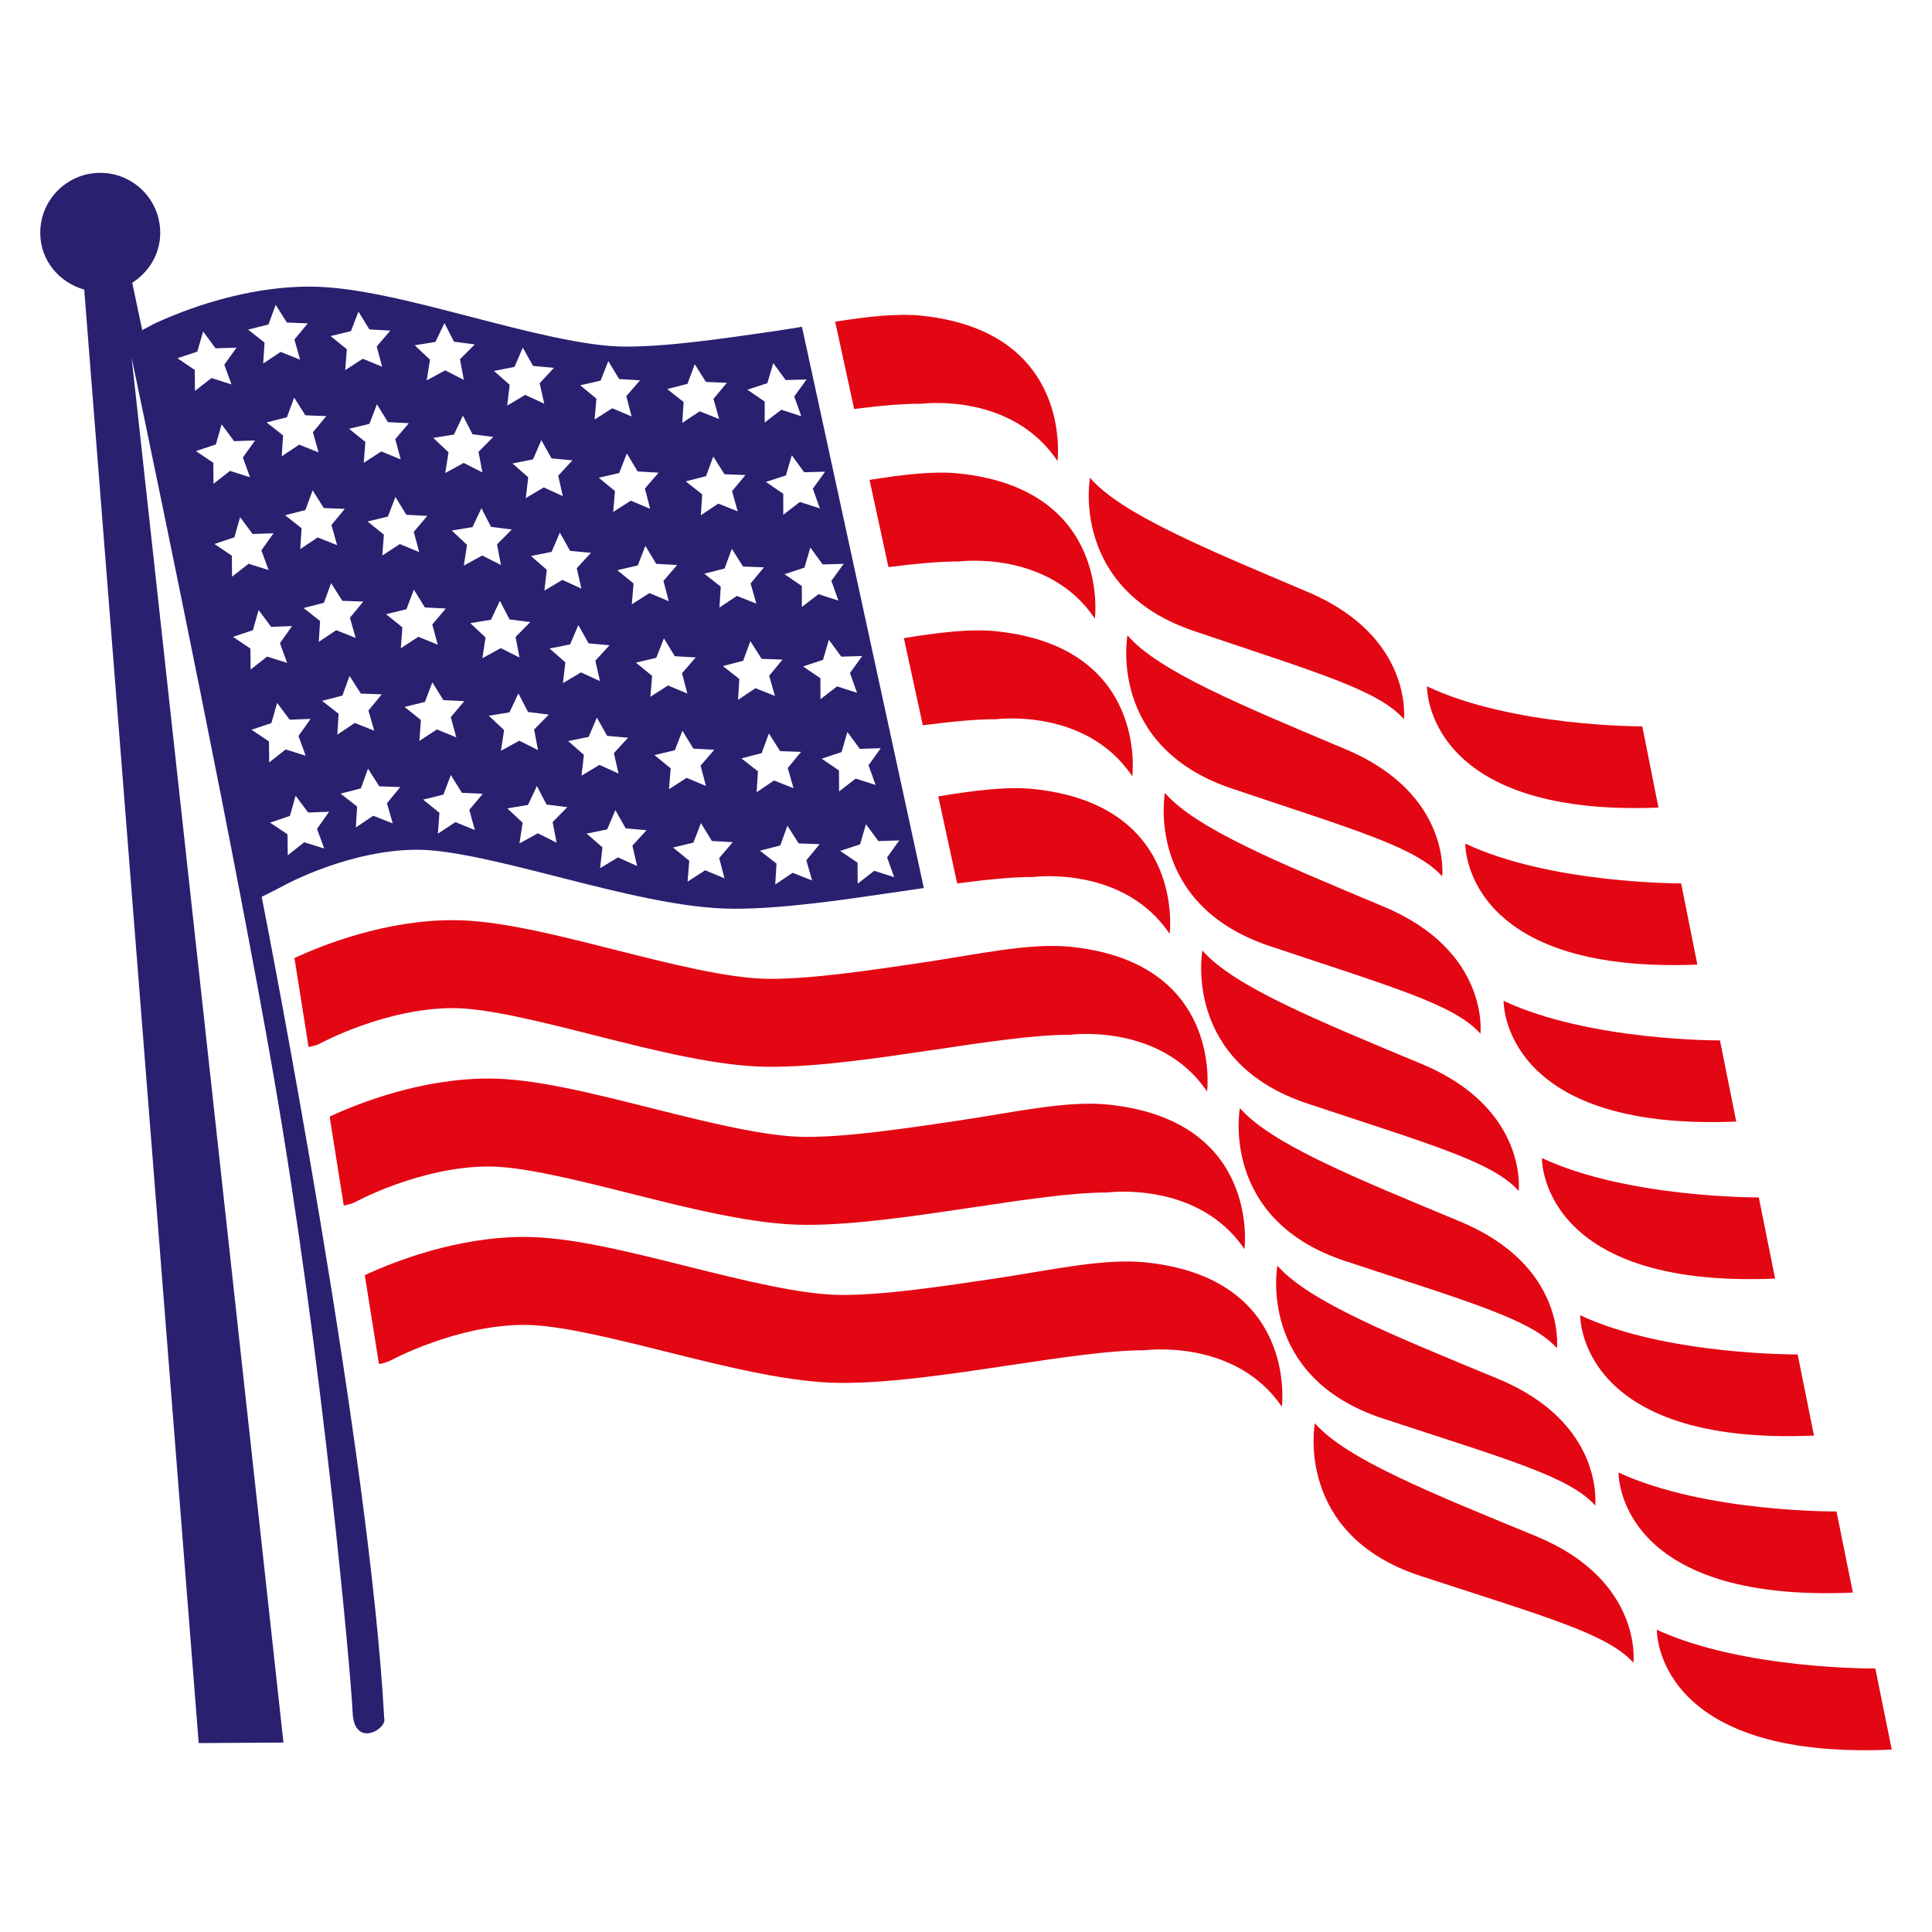 <?xml version="1.0" encoding="utf-8"?>
<!-- Generator: Adobe Illustrator 19.2.1, SVG Export Plug-In . SVG Version: 6.00 Build 0)  -->
<svg version="1.1" id="Layer_1" xmlns="http://www.w3.org/2000/svg" xmlns:xlink="http://www.w3.org/1999/xlink" x="0px" y="0px"
	 width="864px" height="864px" viewBox="0 0 864 864" enable-background="new 0 0 864 864" xml:space="preserve">
<g>
	<path fill="#2A2070" d="M127.418,395.745c0.269-0.149,29.265-15.861,59.507-15.738
		c15.176,0.062,39.234,6.19,62.489,12.105c27.414,6.989,55.74,14.19,78.431,14.283
		c21.964,0.089,48.549-3.853,74.254-7.649c3.75-0.555,7.385-1.08,11.044-1.611l-54.501-250.984
		c-3.841,0.619-7.657,1.253-11.575,1.827c-24.12,3.515-49.029,7.157-67.92,7.023
		c-17.791-0.127-43.562-6.824-68.506-13.282c-26.528-6.896-51.582-13.395-71.38-13.534
		c-30.041-0.218-57.709,10.727-70.487,16.665l-5.167,2.79L59.14,126.459c7.428-4.766,12.518-12.852,12.518-22.334
		c0-14.819-12.012-26.831-26.828-26.831C30.012,77.295,18,89.307,18,104.126c0,12.274,8.408,22.187,19.661,25.38
		L88.859,779.511l37.904-0.226L58.861,159.95c14.261,67.947,46.412,223.042,63.317,320.09
		c22.127,127.026,34.847,269.637,35.519,285.786c0.672,16.151,15.476,7.402,14.13,2.692
		c-6.434-119.05-50.919-347.694-54.797-367.468C120.803,399.253,126.26,396.391,127.418,395.745z M145.002,379.458
		l-8.951-2.783l-7.364,5.798l-0.122-9.373l-7.789-5.212l8.876-3.011l2.552-9.018l5.606,7.51l9.366-0.36
		l-5.412,7.652L145.002,379.458z M135.77,271.917l9.078-2.334l3.222-8.802l5.025,7.911l9.366,0.343l-5.971,7.224
		l2.567,9.013l-8.715-3.445l-7.779,5.227l0.583-9.354L135.77,271.917z M127.499,230.415l9.08-2.324l3.232-8.797
		l5.016,7.916l9.366,0.353l-5.978,7.217l2.557,9.018l-8.713-3.455l-7.784,5.217l0.593-9.354L127.499,230.415z
		 M144.042,313.422l9.075-2.346l3.212-8.804l5.035,7.904l9.366,0.334l-5.964,7.232l2.579,9.011l-8.72-3.436
		l-7.774,5.234l0.574-9.354L144.042,313.422z M187.477,246.885l-8.667-3.565l-7.851,5.119l0.713-9.345l-7.294-5.885
		l9.107-2.209l3.342-8.756l4.917,7.978l9.361,0.473l-6.069,7.14L187.477,246.885z M175.631,368.228l-8.723-3.426
		l-7.769,5.244l0.562-9.354l-7.388-5.767l9.073-2.355l3.2-8.809l5.044,7.899l9.368,0.324l-5.954,7.236
		L175.631,368.228z M172.651,274.671l9.104-2.218l3.335-8.761l4.924,7.973l9.361,0.463l-6.06,7.148l2.451,9.044
		l-8.672-3.553l-7.844,5.126l0.701-9.344L172.651,274.671z M180.925,316.135l9.104-2.233l3.323-8.761l4.934,7.966
		l9.361,0.451l-6.053,7.157l2.463,9.042l-8.677-3.546l-7.839,5.136l0.692-9.345L180.925,316.135z M232.314,294.054
		l-8.372-4.214l-8.216,4.509l1.419-9.263l-6.828-6.423l9.251-1.513l3.998-8.475l4.295,8.329l9.299,1.181
		l-6.593,6.66L232.314,294.054z M222.279,243.449l1.741,9.21l-8.37-4.223l-8.221,4.499l1.429-9.263l-6.819-6.427
		l9.251-1.503l4.007-8.473l4.288,8.334l9.296,1.193L222.279,243.449z M212.348,371.194l-8.682-3.537l-7.832,5.145
		l0.679-9.347l-7.313-5.858l9.1-2.243l3.313-8.766l4.944,7.962l9.364,0.442l-6.045,7.162L212.348,371.194z
		 M218.595,320.085l9.248-1.522l3.988-8.482l4.307,8.324l9.299,1.172l-6.586,6.667l1.758,9.205l-8.377-4.202
		l-8.211,4.516l1.409-9.265L218.595,320.085z M268.319,304.596l-8.523-3.901l-8.046,4.809l1.078-9.308l-7.059-6.166
		l9.186-1.853l3.683-8.617l4.603,8.163l9.335,0.84l-6.346,6.898L268.319,304.596z M257.932,254.102l2.077,9.14
		l-8.516-3.911l-8.05,4.8l1.088-9.308l-7.054-6.173l9.191-1.844l3.693-8.614l4.591,8.17l9.335,0.85
		L257.932,254.102z M247.138,367.643l1.77,9.203l-8.382-4.194l-8.206,4.526l1.397-9.265l-6.84-6.406l9.246-1.534
		l3.978-8.485l4.314,8.319l9.301,1.16L247.138,367.643z M254.06,331.41l9.186-1.863l3.673-8.622l4.61,8.158
		l9.337,0.828l-6.338,6.907l2.098,9.133l-8.526-3.892l-8.041,4.816l1.066-9.311L254.06,331.41z M299.072,268.854
		l-8.641-3.633l-7.889,5.056l0.785-9.34l-7.248-5.942l9.126-2.137l3.412-8.73l4.852,8.017l9.356,0.547
		l-6.125,7.092L299.072,268.854z M284.933,387.309l-8.53-3.882l-8.034,4.826l1.056-9.313l-7.073-6.149l9.184-1.873
		l3.661-8.627l4.622,8.154l9.335,0.819l-6.329,6.912L284.933,387.309z M284.379,296.335l9.121-2.149l3.402-8.735
		l4.862,8.012l9.359,0.538l-6.118,7.1l2.382,9.063l-8.643-3.623l-7.887,5.066l0.775-9.34L284.379,296.335z
		 M292.676,337.672l9.121-2.158l3.39-8.737l4.874,8.007l9.356,0.526l-6.11,7.107l2.394,9.061l-8.648-3.613
		l-7.88,5.073l0.763-9.34L292.676,337.672z M338.234,269.946l-8.711-3.455l-7.786,5.217l0.593-9.354l-7.369-5.791
		l9.08-2.326l3.232-8.797l5.018,7.916l9.364,0.355l-5.978,7.217L338.234,269.946z M324.013,392.79l-8.65-3.606
		l-7.875,5.085l0.756-9.342l-7.27-5.918l9.119-2.168l3.383-8.742l4.881,8.002l9.359,0.514l-6.103,7.114L324.013,392.79
		z M323.262,297.857l9.078-2.336l3.222-8.799l5.025,7.911l9.366,0.343l-5.969,7.224l2.567,9.013l-8.718-3.445
		l-7.779,5.227l0.583-9.354L323.262,297.857z M331.564,339.151l9.073-2.346l3.212-8.804l5.035,7.906l9.366,0.334
		l-5.962,7.229l2.576,9.011l-8.72-3.436l-7.774,5.237l0.574-9.354L331.564,339.151z M363.18,393.75l-8.723-3.426
		l-7.769,5.244l0.564-9.354l-7.388-5.767l9.071-2.358l3.203-8.807l5.044,7.899l9.366,0.324l-5.954,7.236
		L363.18,393.75z M396.714,383.45l3.181,8.816l-8.934-2.838l-7.402,5.748l-0.06-9.373l-7.755-5.263l8.895-2.953
		l2.61-9.001l5.558,7.546l9.368-0.3L396.714,383.45z M388.411,342.219l3.169,8.819l-8.929-2.848l-7.409,5.741
		l-0.05-9.373l-7.748-5.27l8.898-2.943l2.619-8.999l5.551,7.553l9.366-0.29L388.411,342.219z M380.106,300.988
		l3.16,8.823l-8.924-2.86l-7.417,5.733l-0.038-9.373l-7.743-5.28l8.9-2.934l2.631-8.994l5.539,7.558
		l9.368-0.279L380.106,300.988z M371.801,259.757l3.15,8.828l-8.922-2.869l-7.421,5.724l-0.029-9.373l-7.738-5.289
		l8.905-2.922l2.641-8.994l5.532,7.565l9.368-0.269L371.801,259.757z M363.499,218.528l3.14,8.828l-8.919-2.879
		l-7.428,5.717l-0.019-9.373l-7.731-5.296l8.907-2.915l2.651-8.989l5.525,7.573l9.368-0.259L363.499,218.528z
		 M343.154,171.366l2.658-8.987l5.517,7.577l9.368-0.247l-5.503,7.587l3.131,8.833l-8.917-2.888l-7.433,5.707
		l-0.007-9.373l-7.726-5.306L343.154,171.366z M327.372,219.659l2.547,9.018l-8.708-3.465l-7.791,5.21l0.603-9.354
		l-7.361-5.798l9.083-2.317l3.241-8.792l5.008,7.921l9.366,0.365L327.372,219.659z M307.447,171.669l3.251-8.79
		l4.999,7.928l9.366,0.374l-5.995,7.205l2.538,9.023l-8.706-3.474l-7.798,5.2l0.617-9.352l-7.356-5.808
		L307.447,171.669z M288.395,218.472l2.362,9.068l-8.636-3.642l-7.897,5.047l0.797-9.337l-7.241-5.949l9.126-2.127
		l3.421-8.725l4.845,8.021l9.356,0.557L288.395,218.472z M268.612,170.204l3.431-8.723l4.835,8.029l9.356,0.567
		l-6.142,7.08l2.35,9.073l-8.631-3.654l-7.902,5.04l0.807-9.337l-7.236-5.957L268.612,170.204z M249.635,212.744
		l2.067,9.143l-8.514-3.921l-8.055,4.79l1.097-9.306l-7.044-6.182l9.191-1.832l3.702-8.61l4.583,8.175
		l9.332,0.86L249.635,212.744z M230.089,164.065l3.709-8.605l4.574,8.18l9.332,0.869l-6.367,6.879l2.058,9.143
		l-8.509-3.93l-8.062,4.783l1.109-9.306l-7.04-6.19L230.089,164.065z M213.993,202.053l1.729,9.21l-8.363-4.231
		l-8.226,4.49l1.438-9.26l-6.811-6.437l9.253-1.491l4.014-8.468l4.279,8.338l9.296,1.203L213.993,202.053z
		 M194.735,152.922l4.026-8.463l4.269,8.343l9.294,1.215l-6.617,6.636l1.719,9.215l-8.358-4.24l-8.233,4.48
		l1.45-9.26l-6.807-6.442L194.735,152.922z M176.757,196.398l2.432,9.052l-8.665-3.575l-7.856,5.109l0.723-9.345
		l-7.289-5.892l9.111-2.199l3.352-8.751l4.907,7.983l9.361,0.483L176.757,196.398z M156.94,148.096l3.364-8.749
		l4.898,7.99l9.361,0.495l-6.086,7.126l2.422,9.054l-8.66-3.585l-7.863,5.102l0.735-9.342l-7.282-5.902
		L156.94,148.096z M145.927,186.089l-5.988,7.212l2.547,9.018l-8.708-3.465l-7.791,5.21l0.603-9.352l-7.361-5.801
		l9.083-2.314l3.241-8.795l5.008,7.921L145.927,186.089z M120.042,145.105l3.251-8.79l4.999,7.926l9.366,0.377
		l-5.995,7.203l2.538,9.023l-8.706-3.474l-7.798,5.2l0.617-9.352l-7.356-5.808L120.042,145.105z M87.108,165.453
		l-7.76-5.256l8.893-2.963l2.603-9.004l5.563,7.541l9.368-0.307l-5.455,7.623l3.188,8.811l-8.934-2.831
		l-7.397,5.755L87.108,165.453z M95.401,206.982l-7.767-5.246l8.891-2.972l2.591-9.006l5.573,7.534l9.368-0.317
		l-5.445,7.628l3.196,8.809l-8.936-2.821l-7.393,5.765L95.401,206.982z M103.692,248.513l-7.772-5.239l8.886-2.982
		l2.583-9.011l5.58,7.529l9.366-0.329l-5.436,7.635l3.208,8.807l-8.941-2.812l-7.385,5.772L103.692,248.513z
		 M111.984,290.042l-7.779-5.232l8.883-2.989l2.571-9.013l5.589,7.522l9.366-0.339l-5.428,7.64l3.217,8.802
		l-8.944-2.8l-7.378,5.779L111.984,290.042z M121.372,323.348l2.562-9.013l5.597,7.515l9.366-0.348l-5.419,7.645
		l3.227,8.799l-8.948-2.79l-7.371,5.786l-0.11-9.371l-7.784-5.222L121.372,323.348z"/>
	<path fill="#E30613" d="M511.855,564.502c-18.309-1.817-41.683,3.472-66.311,7.174
		c-24.473,3.661-49.755,7.46-68.924,7.441c-18.055-0.019-44.208-6.557-69.517-12.864
		c-26.924-6.73-52.347-13.075-72.439-13.095c-30.485-0.031-58.566,11.085-71.531,17.099l6.346,39.764
		c1.76-0.391,3.537-0.706,5.203-1.606c0.269-0.154,29.479-15.952,59.942-15.921
		c15.289,0.014,39.524,6.069,62.95,11.913c27.616,6.905,56.151,14.021,79.007,14.046
		c22.127,0.022,48.905-4.005,74.801-7.877c23.128-3.472,44.953-6.754,60.434-6.737c0,0,40.571-5.491,61.438,25.263
		C573.254,629.102,580.687,571.333,511.855,564.502z"/>
	<path fill="#E30613" d="M686.905,686.991c-47.923-19.716-84.787-34.504-98.906-50.499c0,0-9.27,49.776,47.258,68.273
		c56.528,18.497,83.564,25.899,95.231,38.818C730.486,743.583,734.825,706.71,686.905,686.991z"/>
	<path fill="#E30613" d="M838.66,746.15c0,0-59.005,0.557-97.711-17.308c0,0-1.289,58.391,105.05,53.582L838.66,746.15z
		"/>
	<path fill="#E30613" d="M158.928,537.526c0.269-0.151,29.409-15.921,59.798-15.861
		c15.251,0.031,39.426,6.11,62.796,11.978c27.546,6.931,56.011,14.077,78.813,14.125
		c22.074,0.043,48.787-3.954,74.621-7.801c23.073-3.45,44.842-6.708,60.285-6.677c0,0,40.475-5.45,61.291,25.323
		c0,0,7.414-57.759-61.25-64.66c-18.266-1.837-41.582,3.431-66.15,7.107
		c-24.415,3.637-49.635,7.409-68.755,7.371c-18.012-0.036-44.103-6.6-69.349-12.934
		c-26.857-6.756-52.22-13.128-72.263-13.169c-30.41-0.06-58.422,11.027-71.356,17.027l6.329,39.772
		C155.494,538.738,157.276,538.443,158.928,537.526z"/>
	<path fill="#E30613" d="M713.38,673.255c0,0,4.329-36.869-43.476-56.636c-47.805-19.765-84.58-34.59-98.664-50.6
		c0,0-9.248,49.767,47.142,68.321C674.773,652.893,701.742,660.324,713.38,673.255z"/>
	<path fill="#E30613" d="M828.612,712.21l-7.323-36.278c0,0-58.861,0.495-97.471-17.407
		C723.819,658.525,722.532,716.914,828.612,712.21z"/>
	<path fill="#E30613" d="M344.128,437.745c-17.966-0.055-43.992-6.646-69.178-13.003
		c-26.792-6.785-52.093-13.181-72.086-13.241c-30.336-0.094-58.28,10.967-71.185,16.953l6.317,39.779
		c1.75-0.387,3.529-0.682,5.176-1.597c0.269-0.151,29.337-15.892,59.651-15.798
		c15.215,0.046,39.332,6.149,62.645,12.041c27.479,6.96,55.874,14.134,78.621,14.204
		c22.019,0.067,48.667-3.904,74.439-7.726c23.015-3.424,44.732-6.663,60.139-6.615c0,0,40.374-5.409,61.14,25.385
		c0,0,7.397-57.752-61.099-64.722c-18.223-1.856-41.481,3.388-65.99,7.04
		C388.363,434.057,363.206,437.803,344.128,437.745z"/>
	<path fill="#E30613" d="M601.506,563.917c56.254,18.61,83.159,26.067,94.767,39.01c0,0,4.319-36.866-43.37-56.679
		c-47.687-19.815-84.371-34.677-98.424-50.701C554.479,495.548,545.254,545.305,601.506,563.917z"/>
	<path fill="#E30613" d="M811.225,642l-7.304-36.285c0,0-58.72,0.435-97.235-17.508
		C706.686,588.207,705.404,646.595,811.225,642z"/>
	<path fill="#E30613" d="M537.72,425.075c0,0-9.203,49.747,46.912,68.417c56.115,18.667,82.955,26.151,94.534,39.106
		c0,0,4.31-36.861-43.262-56.722C588.332,456.014,551.737,441.114,537.72,425.075z"/>
	<path fill="#E30613" d="M793.837,571.789l-7.284-36.295c0,0-58.576,0.377-96.998-17.604
		C689.555,517.891,688.275,576.277,793.837,571.789z"/>
	<path fill="#E30613" d="M618.903,405.503c-47.455-19.911-83.961-34.847-97.944-50.9c0,0-9.181,49.74,46.799,68.465
		c55.978,18.725,82.751,26.235,94.302,39.203C662.06,462.271,666.36,425.414,618.903,405.503z"/>
	<path fill="#E30613" d="M776.45,501.576l-7.268-36.3c0,0-58.431,0.317-96.76-17.704
		C672.422,447.572,671.147,505.956,776.45,501.576z"/>
	<path fill="#E30613" d="M504.201,284.131c0,0-9.159,49.731,46.681,68.513c55.841,18.78,82.549,26.321,94.073,39.298
		c0,0,4.286-36.852-43.053-56.811S518.148,300.198,504.201,284.131z"/>
	<path fill="#E30613" d="M759.062,431.366l-7.248-36.309c0,0-58.29,0.257-96.522-17.803
		C655.292,377.253,654.019,435.637,759.062,431.366z"/>
	<path fill="#E30613" d="M534.008,282.22c55.704,18.838,82.345,26.405,93.841,39.395c0,0,4.276-36.847-42.946-56.854
		c-47.224-20.009-83.548-35.02-97.463-51.102C487.44,213.659,478.304,263.38,534.008,282.22z"/>
	<path fill="#E30613" d="M741.675,361.155l-7.232-36.317c0,0-58.143,0.197-96.285-17.901
		C638.158,306.937,636.888,365.318,741.675,361.155z"/>
	<path fill="#E30613" d="M462.093,392.192c0,0,40.276-5.369,60.989,25.448c0,0,7.383-57.747-60.95-64.784
		c-12.25-1.263-26.881,0.756-42.54,3.28l8.459,38.946C440.927,393.39,452.749,392.154,462.093,392.192z"/>
	<path fill="#E30613" d="M506.359,347.153c0,0,7.361-57.74-60.801-64.847c-11.928-1.244-26.141,0.646-41.334,3.064
		l8.463,38.979c12.403-1.599,23.784-2.752,32.833-2.706C445.52,321.643,485.697,316.315,506.359,347.153z"/>
	<path fill="#E30613" d="M388.858,214.609l8.47,39.008c11.928-1.508,22.859-2.579,31.616-2.523
		c0,0,40.081-5.285,60.693,25.572c0,0,7.345-57.733-60.652-64.909C417.376,210.53,403.59,212.295,388.858,214.609z"
		/>
	<path fill="#E30613" d="M412.37,180.545c0,0,39.98-5.246,60.542,25.635c0,0,7.328-57.726-60.501-64.972
		c-11.287-1.205-24.648,0.432-38.919,2.641l8.478,39.042C393.427,181.472,403.911,180.482,412.37,180.545z"/>
</g>
</svg>
